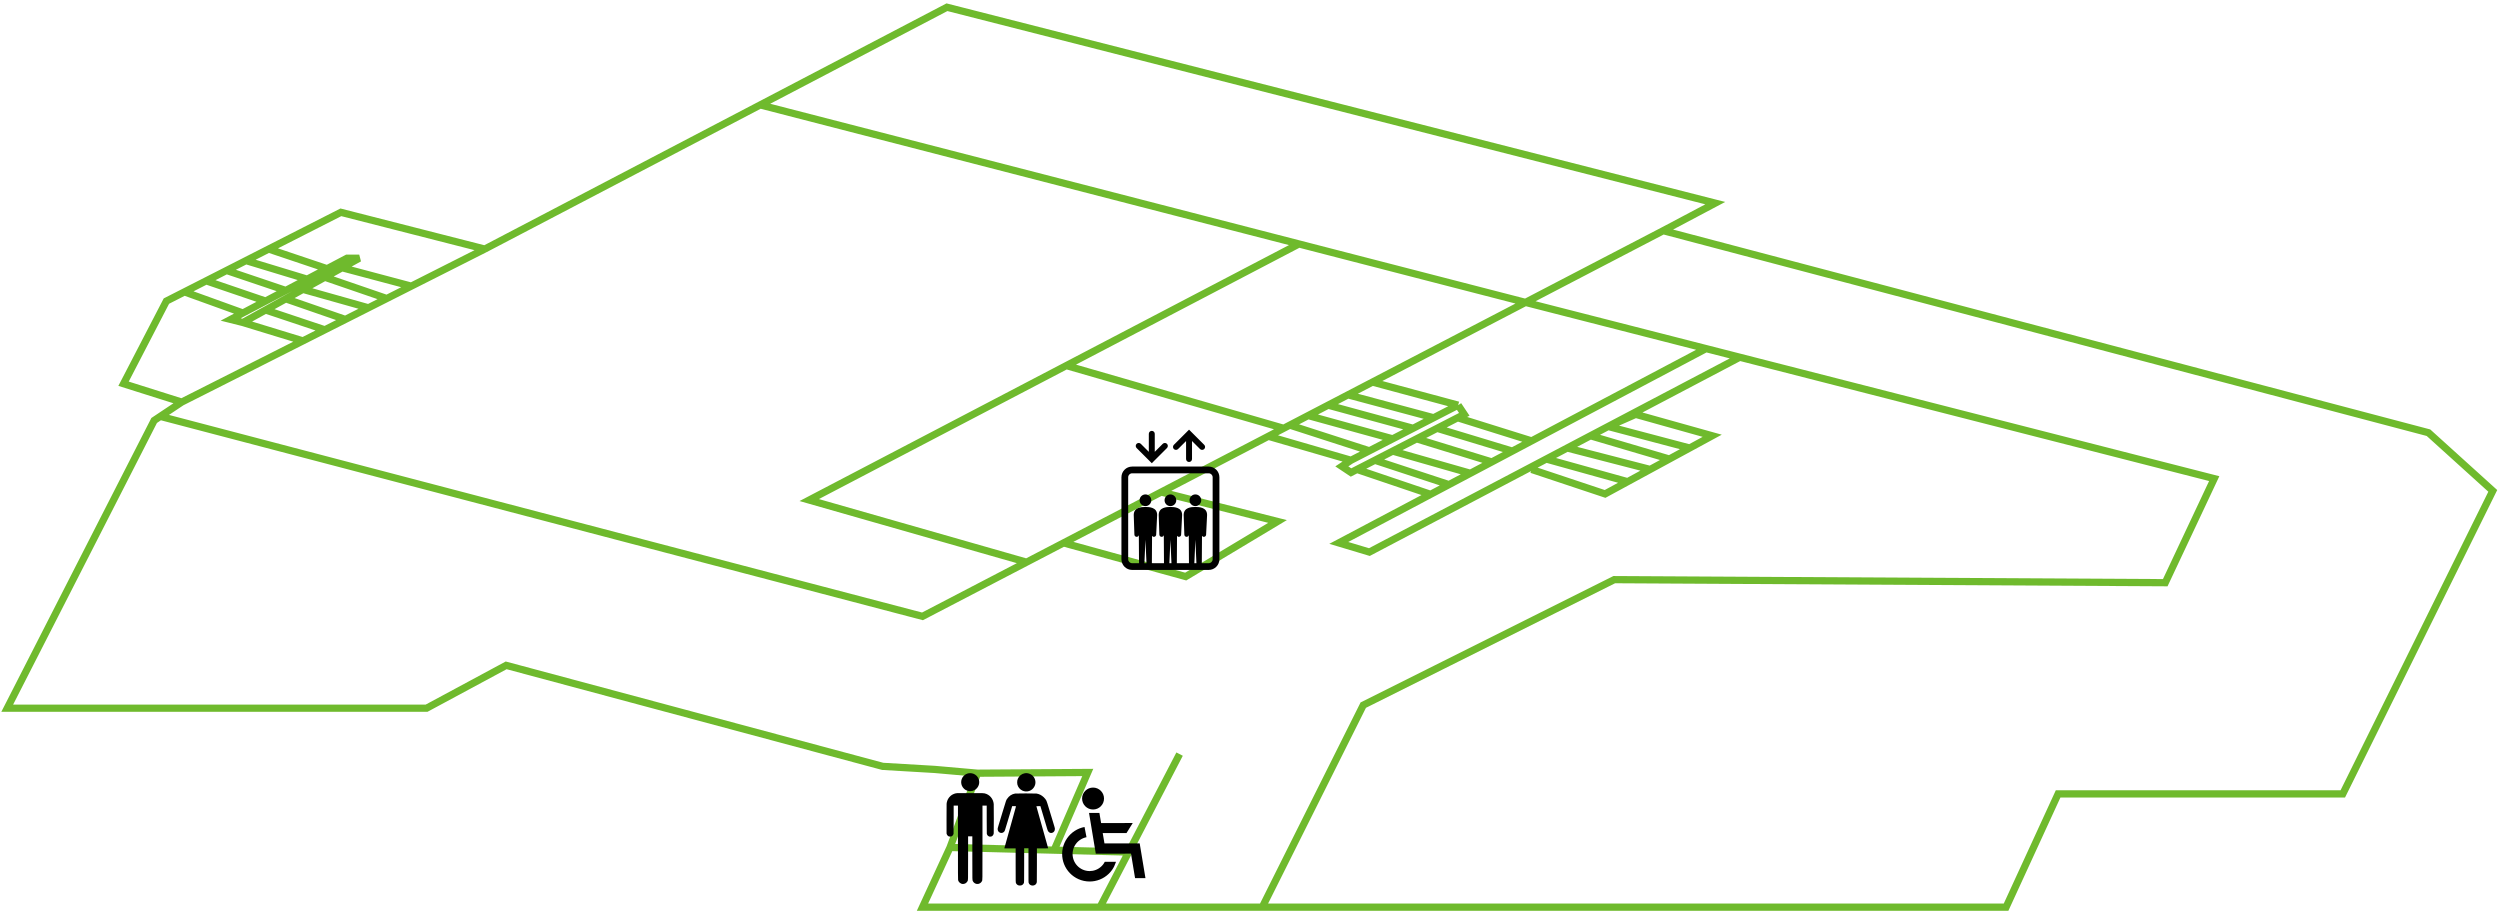 <svg width="346" height="127" viewBox="0 0 346 127" fill="none" xmlns="http://www.w3.org/2000/svg">
<path d="M25.148 55.65L17.099 53.108L23.03 41.67L25.528 40.399M25.148 55.65L41.924 47.177M25.148 55.65L22.182 57.627M67.089 34.468L47.177 29.384L37.185 34.468M67.089 34.468L56.921 39.603M67.089 34.468L105.217 14.52M230.192 31.926L237.394 28.113L131.059 1L105.217 14.52M230.192 31.926L336.103 59.887L345 67.936L324.241 109.877H284.842L277.64 125.552H174.695M230.192 31.926L211.128 41.852M135.296 107.01L131.483 117.291M135.296 107.01L150.547 106.911L145.887 117.661M135.296 107.01L129.365 106.488L122.163 106.064L70.054 92.084L59.039 98.015H1L21.335 58.192L22.182 57.627M41.924 47.177L33.621 44.636M41.924 47.177L44.958 45.645M33.621 44.636L31.926 44.212L33.621 43.32M33.621 44.636L36.756 42.903M25.528 40.399L33.621 43.32M25.528 40.399L28.537 38.868M33.621 43.32L36.756 41.67M28.537 38.868L36.756 41.67M28.537 38.868L31.356 37.434M36.756 41.67L39.552 40.198M31.356 37.434L39.552 40.198M31.356 37.434L34.044 36.066M39.552 40.198L42.517 38.638M34.044 36.066L42.517 38.638M34.044 36.066L37.185 34.468M42.517 38.638L45.271 37.188M37.185 34.468L45.271 37.188M45.271 37.188L48.025 35.739H49.719L47.338 37.055M36.756 42.903L44.958 45.645M36.756 42.903L39.552 41.358M44.958 45.645L47.796 44.212M39.552 41.358L47.796 44.212M39.552 41.358L41.924 40.047M47.796 44.212L50.99 42.599M41.924 40.047L50.99 42.599M41.924 40.047L44.958 38.37M50.99 42.599L53.532 41.315M44.958 38.37L53.532 41.315M44.958 38.37L47.338 37.055M53.532 41.315L56.921 39.603M47.338 37.055L56.921 39.603M22.182 57.627L127.67 85.305L142.074 77.806M105.217 14.52L179.778 33.762M211.128 41.852L179.778 33.762M211.128 41.852L236.123 48.247M211.128 41.852L189.946 52.881M142.074 77.806L111.995 69.207L147.581 50.598M142.074 77.806L147.198 75.138M179.778 33.762L147.581 50.598M147.581 50.598L177.66 59.278M177.66 59.278L175.542 60.38M177.66 59.278L178.507 58.836M174.695 125.552L188.675 97.591L223.414 80.222L299.67 80.645L306.448 66.241L240.783 49.44M174.695 125.552H152.241M236.123 48.247L240.783 49.44M236.123 48.247L211.975 61.02M240.783 49.44L222.567 59.024M211.975 64.97L222.143 68.36L225.264 66.665M222.567 59.024L226.379 57.345L236.97 60.31L233.849 62.005M222.567 59.024L233.849 62.005M222.567 59.024L220.121 60.31M233.849 62.005L231.039 63.53M220.121 60.31L231.039 63.53M220.121 60.31L216.9 62.005M231.039 63.53L228.386 64.97M216.9 62.005L228.386 64.97M216.9 62.005L214.001 63.53M228.386 64.97L225.264 66.665M214.001 63.53L189.522 76.409L185.286 75.138L197.995 68.415M214.001 63.53L225.264 66.665M147.198 75.138L164.103 79.798L176.813 72.172L160.714 68.1M147.198 75.138L160.714 68.1M160.714 68.1L175.542 60.38M175.542 60.38L186.98 63.7M186.98 63.7L185.709 64.547L186.98 65.394L187.805 64.97M186.98 63.7L189.522 62.392M201.808 56.074L202.655 57.345L201.736 57.817M201.808 56.074L198.419 57.817M201.808 56.074L189.946 52.881M178.507 58.836L189.522 62.392M178.507 58.836L181.049 57.513M189.522 62.392L192.747 60.734M181.049 57.513L192.747 60.734M181.049 57.513L183.813 56.074M192.747 60.734L195.579 59.278M183.813 56.074L195.579 59.278M183.813 56.074L186.557 54.645M195.579 59.278L198.419 57.817M186.557 54.645L198.419 57.817M186.557 54.645L189.946 52.881M187.805 64.97L197.995 68.415M187.805 64.97L190.28 63.7M197.995 68.415L200.537 67.071M200.537 67.071L190.28 63.7M200.537 67.071L203.502 65.502M190.28 63.7L192.747 62.433M203.502 65.502L192.747 62.433M203.502 65.502L206.468 63.934M192.747 62.433L196.055 60.734M206.468 63.934L196.055 60.734M206.468 63.934L209.305 62.433M196.055 60.734L198.892 59.278M209.305 62.433L198.892 59.278M209.305 62.433L211.975 61.02M198.892 59.278L201.736 57.817M211.975 61.02L201.736 57.817M152.241 125.552H127.67L131.483 117.291M152.241 125.552L156.207 117.926M163.256 104.369L156.207 117.926M156.207 117.926L145.887 117.661M131.483 117.291L145.887 117.661" stroke="#6FBA2D"/>
<path d="M158.53 68.427C158.083 68.427 157.721 68.789 157.721 69.236C157.721 69.683 158.083 70.046 158.53 70.046C158.977 70.046 159.34 69.683 159.34 69.236C159.34 68.789 158.977 68.427 158.53 68.427Z" fill="black"/>
<path d="M161.985 68.427C161.538 68.427 161.176 68.789 161.176 69.236C161.176 69.683 161.538 70.046 161.985 70.046C162.432 70.046 162.795 69.683 162.795 69.236C162.795 68.789 162.432 68.427 161.985 68.427Z" fill="black"/>
<path d="M165.441 68.427C164.994 68.427 164.632 68.789 164.632 69.236C164.632 69.683 164.994 70.046 165.441 70.046C165.889 70.046 166.251 69.683 166.251 69.236C166.251 68.789 165.889 68.427 165.441 68.427Z" fill="black"/>
<path d="M167.286 64.573H156.685C155.87 64.573 155.207 65.236 155.207 66.051V77.401C155.207 78.216 155.87 78.879 156.685 78.879H167.286C168.101 78.879 168.764 78.216 168.764 77.401V66.051C168.764 65.236 168.101 64.573 167.286 64.573ZM158.386 77.946L158.53 74.702L158.674 77.946H158.386ZM161.841 77.946L161.986 74.702L162.13 77.946H161.841ZM165.297 77.946L165.441 74.702L165.585 77.946H165.297ZM167.831 77.401C167.831 77.702 167.587 77.946 167.286 77.946H166.33L166.356 74.158C166.416 74.245 166.514 74.304 166.627 74.299C166.801 74.291 166.935 74.143 166.927 73.969L167.061 71.275C167.061 70.215 165.987 70.163 165.441 70.163C164.895 70.163 163.821 70.215 163.821 71.275L163.912 73.969C163.904 74.143 164.037 74.291 164.211 74.299C164.363 74.306 164.489 74.202 164.526 74.06L164.552 77.946H162.874L162.901 74.158C162.96 74.245 163.058 74.304 163.172 74.299C163.345 74.291 163.479 74.143 163.471 73.969L163.605 71.275C163.605 70.215 162.531 70.163 161.986 70.163C161.439 70.163 160.365 70.215 160.365 71.275L160.456 73.969C160.448 74.143 160.582 74.291 160.756 74.299C160.908 74.306 161.034 74.202 161.07 74.059L161.096 77.946H159.419L159.445 74.158C159.504 74.245 159.602 74.304 159.716 74.299C159.89 74.29 160.024 74.143 160.016 73.969L160.15 71.275C160.15 70.215 159.076 70.163 158.53 70.163C157.984 70.163 156.91 70.215 156.91 71.275L157 73.969C156.992 74.143 157.126 74.29 157.3 74.299C157.452 74.306 157.579 74.202 157.614 74.059L157.641 77.946H156.685C156.384 77.946 156.14 77.702 156.14 77.401V66.051C156.14 65.75 156.384 65.506 156.685 65.506H167.286C167.587 65.506 167.831 65.75 167.831 66.051V77.401H167.831Z" fill="black"/>
<path d="M163.044 62.146L164.152 61.038V63.529C164.152 63.755 164.336 63.94 164.563 63.94C164.79 63.94 164.975 63.755 164.975 63.529V61.038L166.083 62.146C166.163 62.226 166.268 62.266 166.373 62.266C166.479 62.266 166.584 62.226 166.664 62.146C166.825 61.985 166.825 61.724 166.664 61.564L164.854 59.754L164.563 59.463L164.272 59.754L162.462 61.564C162.302 61.724 162.302 61.985 162.462 62.146C162.623 62.306 162.884 62.306 163.044 62.146Z" fill="black"/>
<path d="M159.116 63.818C159.116 63.819 159.116 63.819 159.116 63.819L159.407 64.109L159.698 63.819C159.698 63.819 159.698 63.819 159.698 63.818L161.508 62.008C161.669 61.847 161.669 61.587 161.508 61.426C161.348 61.266 161.087 61.266 160.926 61.426L159.819 62.534V60.044C159.819 59.816 159.634 59.632 159.407 59.632C159.18 59.632 158.996 59.816 158.996 60.044V62.534L157.888 61.426C157.727 61.266 157.467 61.266 157.306 61.426C157.145 61.587 157.145 61.847 157.306 62.008L159.116 63.818Z" fill="black"/>
<path d="M134.07 107.017C133.788 107.069 133.56 107.191 133.366 107.396C132.894 107.895 132.917 108.687 133.418 109.158C133.733 109.457 134.178 109.567 134.607 109.455C134.738 109.422 134.944 109.315 135.059 109.223C135.45 108.91 135.615 108.387 135.476 107.905C135.362 107.511 135.066 107.2 134.684 107.07C134.487 107.003 134.257 106.983 134.07 107.017Z" fill="black"/>
<path d="M132.473 109.769C132.268 109.784 132.088 109.834 131.895 109.93C131.392 110.182 131.062 110.673 131.01 111.247C131.001 111.348 130.998 112.006 131.001 113.377L131.004 115.361L131.031 115.439C131.08 115.582 131.177 115.694 131.305 115.753C131.355 115.777 131.384 115.78 131.496 115.78C131.617 115.78 131.634 115.778 131.7 115.745C131.835 115.678 131.935 115.548 131.972 115.388C131.984 115.339 131.987 114.904 131.987 113.41V111.494H132.285H132.581V116.598C132.581 121.042 132.583 121.713 132.599 121.786C132.666 122.108 132.955 122.343 133.283 122.344C133.378 122.344 133.523 122.307 133.615 122.257C133.723 122.2 133.849 122.07 133.904 121.96C133.988 121.787 133.984 122.021 133.984 118.726V115.75H134.277H134.571V118.732C134.572 122.016 134.566 121.79 134.649 121.955C134.728 122.116 134.865 122.236 135.048 122.305C135.118 122.332 135.146 122.337 135.272 122.337C135.398 122.337 135.427 122.332 135.496 122.305C135.68 122.236 135.817 122.116 135.894 121.958C135.98 121.785 135.974 122.243 135.974 116.598V111.494H136.267H136.561V113.398C136.561 114.714 136.565 115.325 136.574 115.374C136.605 115.543 136.701 115.676 136.846 115.747C136.931 115.79 136.943 115.792 137.045 115.791C137.127 115.791 137.17 115.784 137.218 115.766C137.388 115.697 137.502 115.543 137.532 115.335C137.548 115.222 137.548 111.464 137.532 111.279C137.467 110.547 136.961 109.958 136.267 109.802C136.191 109.785 136.101 109.777 135.956 109.773C135.59 109.765 132.591 109.761 132.473 109.769Z" fill="black"/>
<path d="M141.832 107.018C141.395 107.097 141.042 107.377 140.872 107.778C140.796 107.953 140.768 108.111 140.776 108.313C140.779 108.426 140.789 108.508 140.806 108.576C140.904 108.948 141.14 109.242 141.475 109.408C142.107 109.719 142.864 109.463 143.174 108.83C143.25 108.673 143.284 108.555 143.3 108.39C143.343 107.927 143.126 107.471 142.742 107.216C142.468 107.036 142.135 106.963 141.832 107.018Z" fill="black"/>
<path d="M140.497 109.827C140.036 109.899 139.65 110.155 139.374 110.572C139.244 110.768 139.278 110.669 138.778 112.314C138.581 112.962 138.367 113.666 138.214 114.172C138.149 114.383 138.091 114.589 138.084 114.634C138.034 114.916 138.182 115.179 138.434 115.257C138.63 115.318 138.828 115.263 138.964 115.112C139.066 114.998 139.052 115.039 139.423 113.791C139.504 113.517 139.622 113.123 139.684 112.916C139.745 112.708 139.861 112.321 139.94 112.055L140.084 111.572H140.349C140.57 111.572 140.615 111.575 140.615 111.589C140.615 111.599 140.576 111.745 140.528 111.915C140.443 112.22 140.189 113.136 139.526 115.518C139.021 117.334 139.009 117.377 139.002 117.4C138.996 117.42 139.038 117.422 139.78 117.422H140.566V119.735C140.566 122.254 140.562 122.123 140.634 122.264C140.697 122.389 140.824 122.493 140.97 122.538C141.066 122.569 141.268 122.566 141.361 122.53C141.54 122.466 141.657 122.346 141.718 122.164C141.738 122.101 141.739 121.989 141.743 119.747L141.745 117.397H142.043H142.341V119.75C142.341 122.101 142.341 122.105 142.367 122.18C142.444 122.409 142.626 122.544 142.883 122.562C143.19 122.583 143.449 122.384 143.495 122.091C143.504 122.039 143.509 121.241 143.509 119.716V117.422H144.287C144.794 117.422 145.065 117.418 145.065 117.409C145.065 117.403 144.978 117.083 144.87 116.702C144.763 116.319 144.626 115.832 144.567 115.622C144.507 115.411 144.371 114.924 144.263 114.539C143.928 113.348 143.851 113.072 143.764 112.764C143.718 112.6 143.626 112.27 143.559 112.031C143.491 111.791 143.436 111.59 143.436 111.584C143.436 111.577 143.545 111.572 143.716 111.572H143.994L144.02 111.66C144.034 111.708 144.056 111.781 144.068 111.821C144.08 111.862 144.135 112.045 144.19 112.229C144.245 112.412 144.336 112.719 144.393 112.91C144.449 113.101 144.534 113.384 144.58 113.539C144.758 114.134 144.838 114.407 144.902 114.625C144.939 114.749 144.982 114.88 144.995 114.916C145.096 115.178 145.326 115.325 145.565 115.281C145.841 115.231 146.02 114.984 145.998 114.685C145.991 114.594 145.981 114.559 145.709 113.664C145.466 112.865 145.075 111.579 144.972 111.238C144.92 111.063 144.857 110.886 144.827 110.822C144.755 110.671 144.622 110.497 144.457 110.34C144.158 110.053 143.815 109.881 143.442 109.827C143.273 109.803 140.651 109.803 140.497 109.827Z" fill="black"/>
<path d="M151.279 112.036C152.116 112.036 152.797 111.355 152.797 110.518C152.797 109.681 152.116 109 151.279 109C150.443 109 149.762 109.681 149.762 110.518C149.762 111.355 150.443 112.036 151.279 112.036Z" fill="black"/>
<path d="M154.448 119.275C154.449 119.274 154.449 119.272 154.45 119.271L152.905 119.273C152.859 119.366 152.804 119.457 152.738 119.551C152.563 119.8 152.343 120.011 152.084 120.179C151.827 120.344 151.544 120.457 151.244 120.515C151.101 120.542 150.955 120.556 150.81 120.556C150.643 120.556 150.474 120.537 150.307 120.502C149.993 120.433 149.704 120.307 149.448 120.126C149.197 119.949 148.987 119.729 148.821 119.473C148.656 119.216 148.543 118.933 148.486 118.632C148.427 118.324 148.432 118.008 148.499 117.696C148.567 117.382 148.693 117.093 148.874 116.836C149.051 116.586 149.271 116.375 149.528 116.21C149.787 116.043 150.07 115.93 150.371 115.869L150.099 114.455C149.616 114.546 149.16 114.727 148.745 114.995C148.329 115.264 147.975 115.603 147.693 116.005C147.4 116.422 147.196 116.887 147.086 117.39C146.978 117.892 146.972 118.401 147.066 118.901C147.157 119.385 147.339 119.84 147.607 120.255C147.876 120.672 148.216 121.026 148.617 121.307C149.033 121.6 149.499 121.805 150.001 121.914C150.269 121.971 150.54 122 150.809 122C151.045 122 151.282 121.978 151.512 121.934C151.999 121.841 152.455 121.659 152.867 121.393C153.282 121.125 153.636 120.786 153.919 120.383C154.133 120.079 154.296 119.748 154.409 119.395C154.422 119.355 154.438 119.316 154.45 119.275H154.448V119.275Z" fill="black"/>
<path d="M157.733 116.726L152.859 116.729L152.65 115.498L152.617 115.299L155.907 115.297L156.467 114.393L156.769 113.911H156.766L156.769 113.907L152.392 113.91L152.158 112.507L150.922 112.511H150.727L150.727 112.512H150.723L151.656 118.146L156.531 118.142L157.094 121.534H158.532L157.733 116.726Z" fill="black"/>
</svg>

